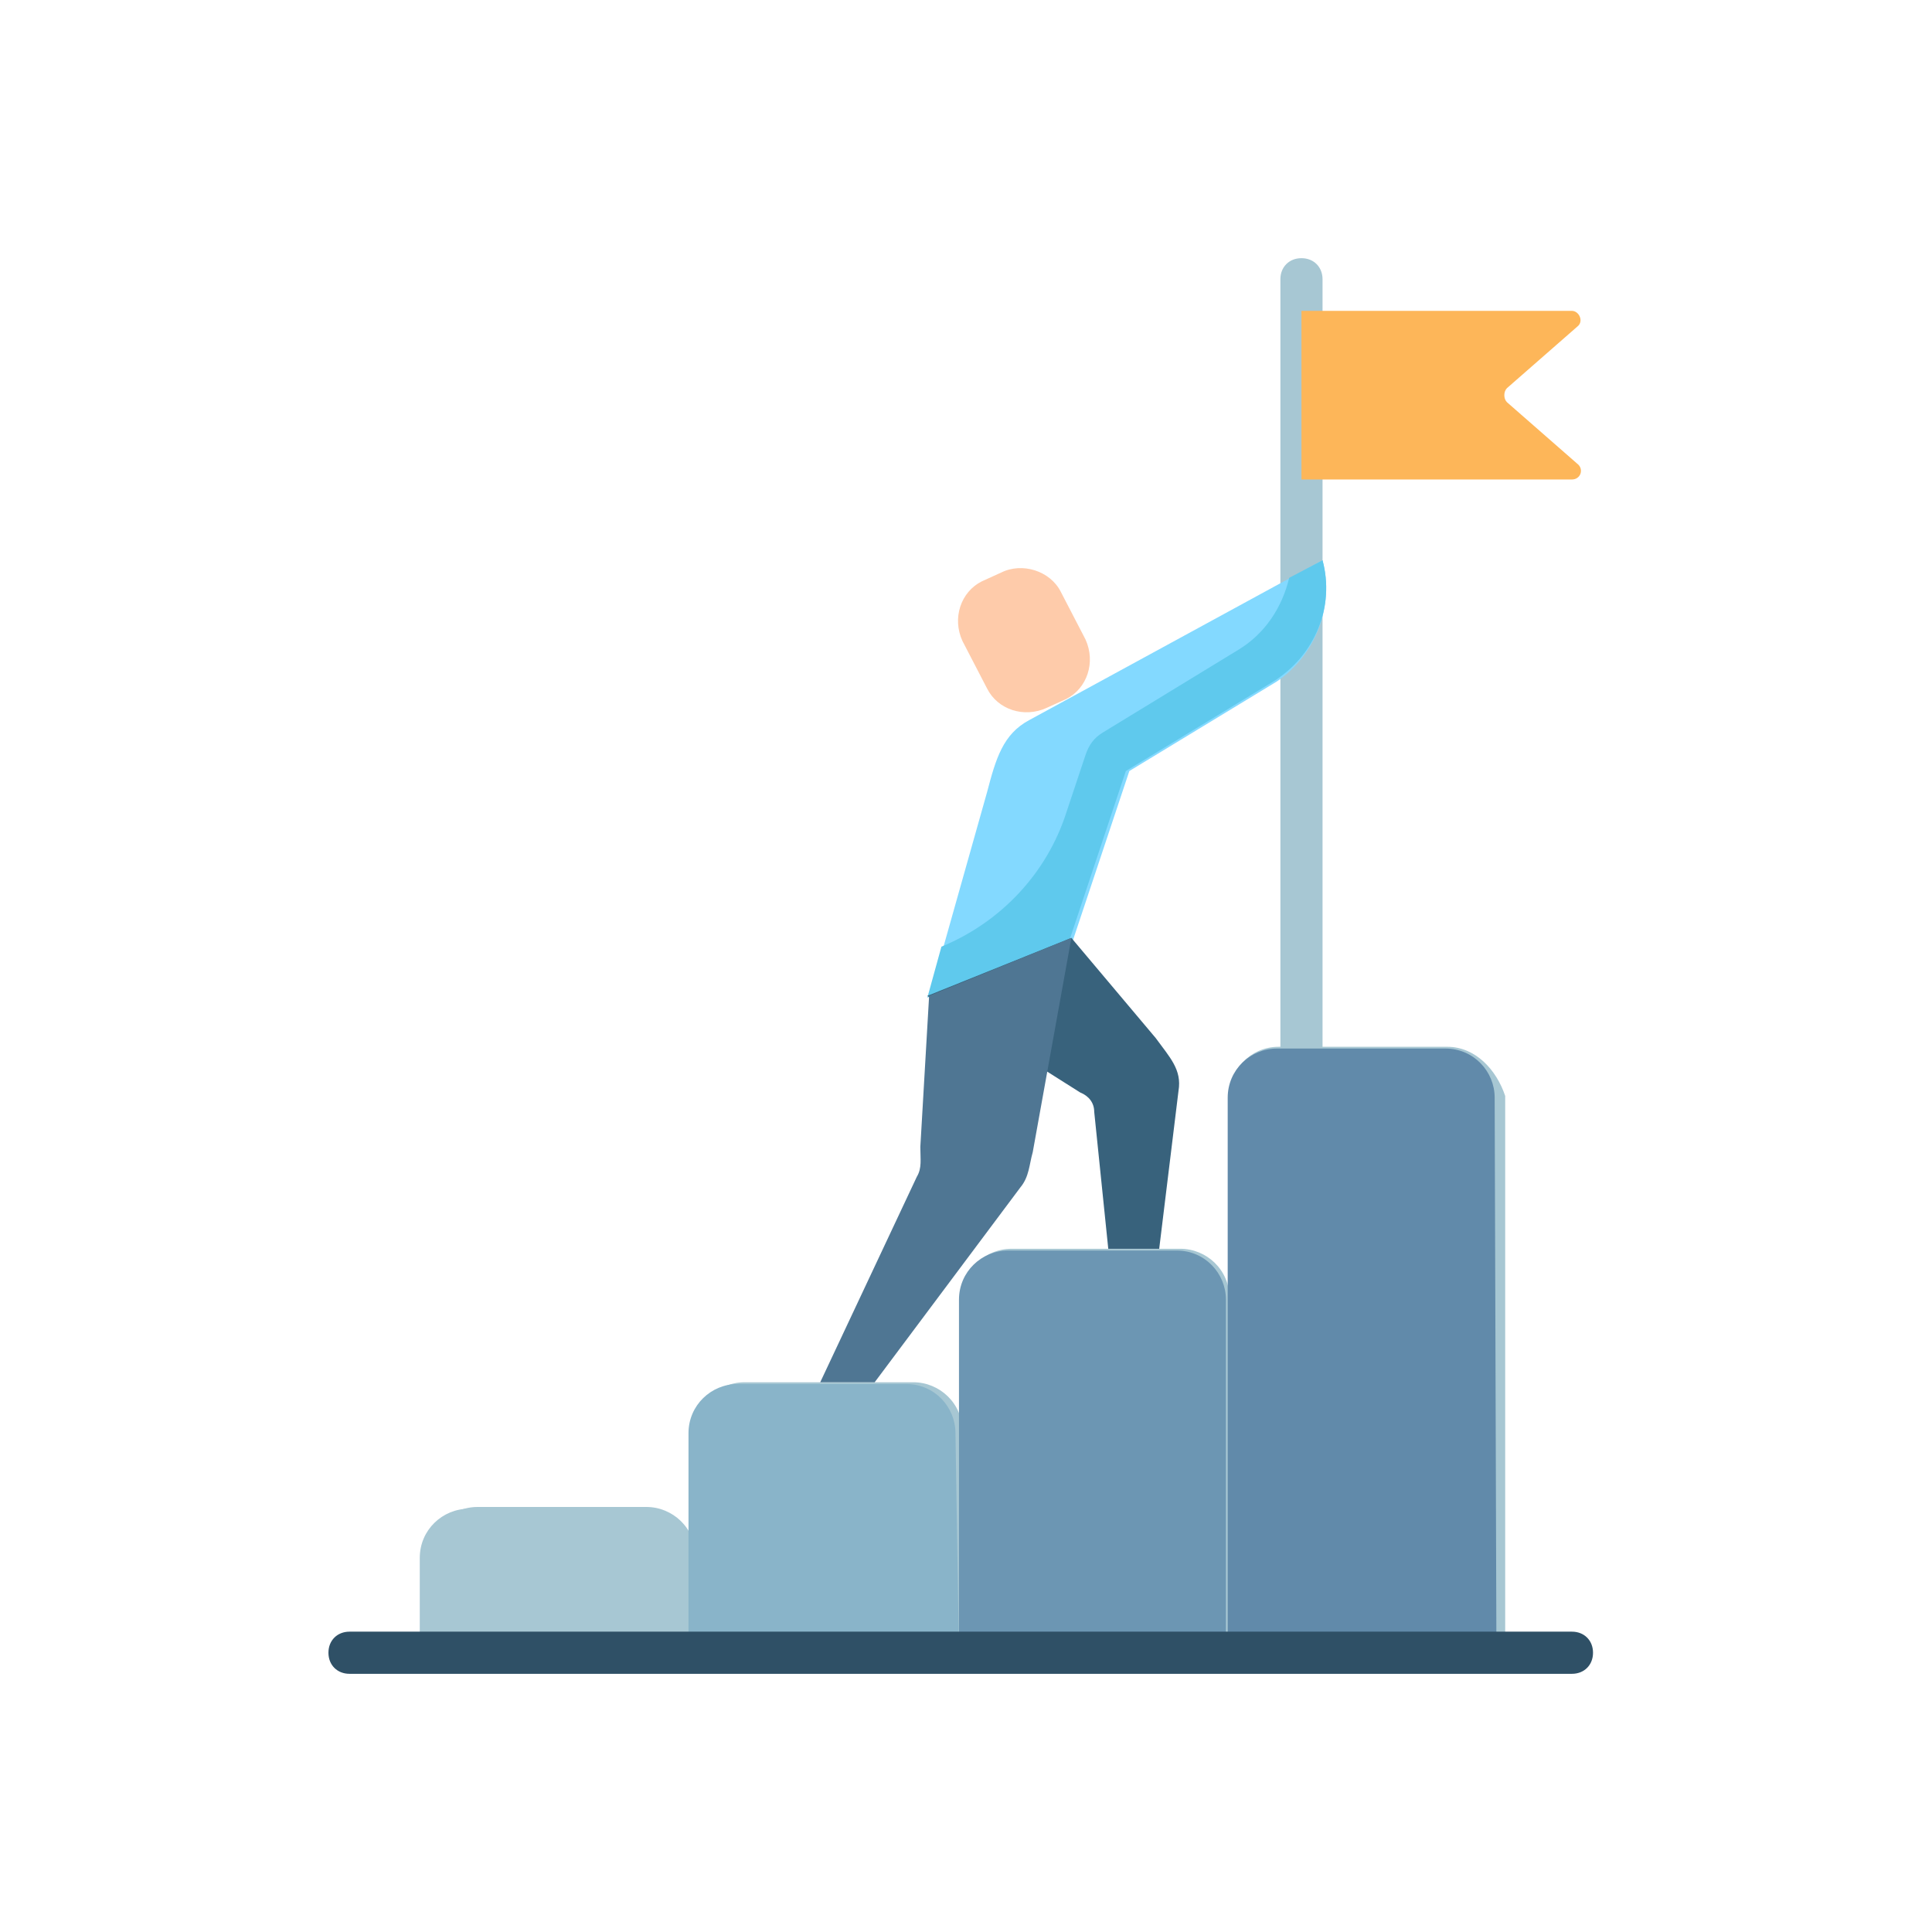 <?xml version="1.0" encoding="utf-8"?>
<!-- Generator: Adobe Illustrator 24.0.1, SVG Export Plug-In . SVG Version: 6.00 Build 0)  -->
<svg version="1.1" id="Layer_1" xmlns="http://www.w3.org/2000/svg" xmlns:xlink="http://www.w3.org/1999/xlink" x="0px" y="0px"
	 viewBox="0 0 110 110" style="enable-background:new 0 0 110 110;" xml:space="preserve">
<style type="text/css">
	.st0{fill:#A7C7D3;}
	.st1{fill:#89B4C9;}
	.st2{fill:#6C96B3;}
	.st3{fill:#618AAA;}
	.st4{fill:#2F5066;}
	.st5{fill:#FDB659;}
	.st6{fill:#83D9FF;}
	.st7{fill:#5FC9ED;}
	.st8{fill:#38627C;}
	.st9{fill:#4F7693;}
	.st10{fill:#FECBAA;}
</style>
<g>
	<path class="st0" d="M82.4,59.6h-9.6c-1.6,0-2.8,1.3-2.8,2.8l0,11.5c0-1.6-1.3-2.8-2.8-2.8l-9.6,0c-1.6,0-2.8,1.3-2.8,2.8l0,7.6
		c0-1.6-1.3-2.8-2.8-2.8h-9.6c-1.6,0-2.8,1.3-2.8,2.8v7.1c0-1.6-1.3-2.8-2.8-2.8l-9.6,0c-1.6,0-2.8,1.3-2.8,2.8l0,5.4l61.3,0l0-31.6
		C85.2,60.9,84,59.6,82.4,59.6z"/>
	<path class="st0" d="M74.1,60.8c-0.7,0-1.2-0.5-1.2-1.2l0-43.7c0-0.7,0.5-1.2,1.2-1.2c0.7,0,1.2,0.5,1.2,1.2l0,43.7
		C75.3,60.3,74.7,60.8,74.1,60.8z"/>
	<path class="st0" d="M39.2,94.1l-15.3,0l0-5.4c0-1.6,1.3-2.8,2.8-2.8l9.6,0c1.6,0,2.8,1.3,2.8,2.8L39.2,94.1z"/>
</g>
<path class="st1" d="M54.6,94.1H39.2l0-12.5c0-1.6,1.3-2.8,2.8-2.8h9.6c1.6,0,2.8,1.3,2.8,2.8L54.6,94.1z"/>
<path class="st2" d="M69.9,94.1l-15.3,0l0-20.1c0-1.6,1.3-2.8,2.8-2.8l9.6,0c1.6,0,2.8,1.3,2.8,2.8V94.1z"/>
<path class="st3" d="M85.2,94.1l-15.3,0l0-31.6c0-1.6,1.3-2.8,2.8-2.8h9.6c1.6,0,2.8,1.3,2.8,2.8L85.2,94.1z"/>
<path class="st4" d="M89.5,95.3l-69.6,0c-0.7,0-1.2-0.5-1.2-1.2s0.5-1.2,1.2-1.2l69.6,0c0.7,0,1.2,0.5,1.2,1.2S90.2,95.3,89.5,95.3z
	"/>
<path class="st5" d="M74.1,27.3l15.4,0c0.5,0,0.7-0.6,0.3-0.9l-4-3.5c-0.2-0.2-0.2-0.6,0-0.8l4-3.5c0.4-0.3,0.1-0.9-0.3-0.9l-15.4,0
	L74.1,27.3z"/>
<path class="st6" d="M75.3,31.9l-16.7,9.1c-1.5,0.8-1.9,2.2-2.4,4.1l-3.3,11.7l4.4,1.5l3.8-4.8l3.2-9.6l8.4-5.1
	C74.9,37.3,76,34.5,75.3,31.9z"/>
<path class="st7" d="M75.3,31.9l-1.9,1C73,34.6,72,36.1,70.5,37l-7.7,4.7c-0.5,0.3-0.8,0.7-1,1.3l-1.1,3.3c-1.1,3.4-3.7,6.2-7.1,7.6
	l-0.8,2.9l8.1-3.3l3.2-9.6l8.4-5.1C74.9,37.3,76,34.5,75.3,31.9z"/>
<path class="st8" d="M61,53.4l4.8,5.7c0.8,1.1,1.5,1.8,1.3,3L66,71.1h-2.9l-0.8-7.8c0-0.5-0.3-0.9-0.8-1.1l-8.7-5.5L61,53.4z"/>
<path class="st9" d="M52.9,56.7l-0.5,8.6c0,0.7,0.1,1.2-0.2,1.7l-5.5,11.7h3.1l8.3-11.1c0.5-0.6,0.5-1.3,0.7-2L61,53.4L52.9,56.7z"
	/>
<path class="st10" d="M60.4,33.7l1.4,2.7c0.6,1.3,0.1,2.8-1.1,3.4l-1.1,0.5c-1.3,0.6-2.8,0.1-3.4-1.1l-1.4-2.7
	c-0.6-1.3-0.1-2.8,1.1-3.4l1.1-0.5C58.2,32,59.8,32.5,60.4,33.7z"/>
</svg>
